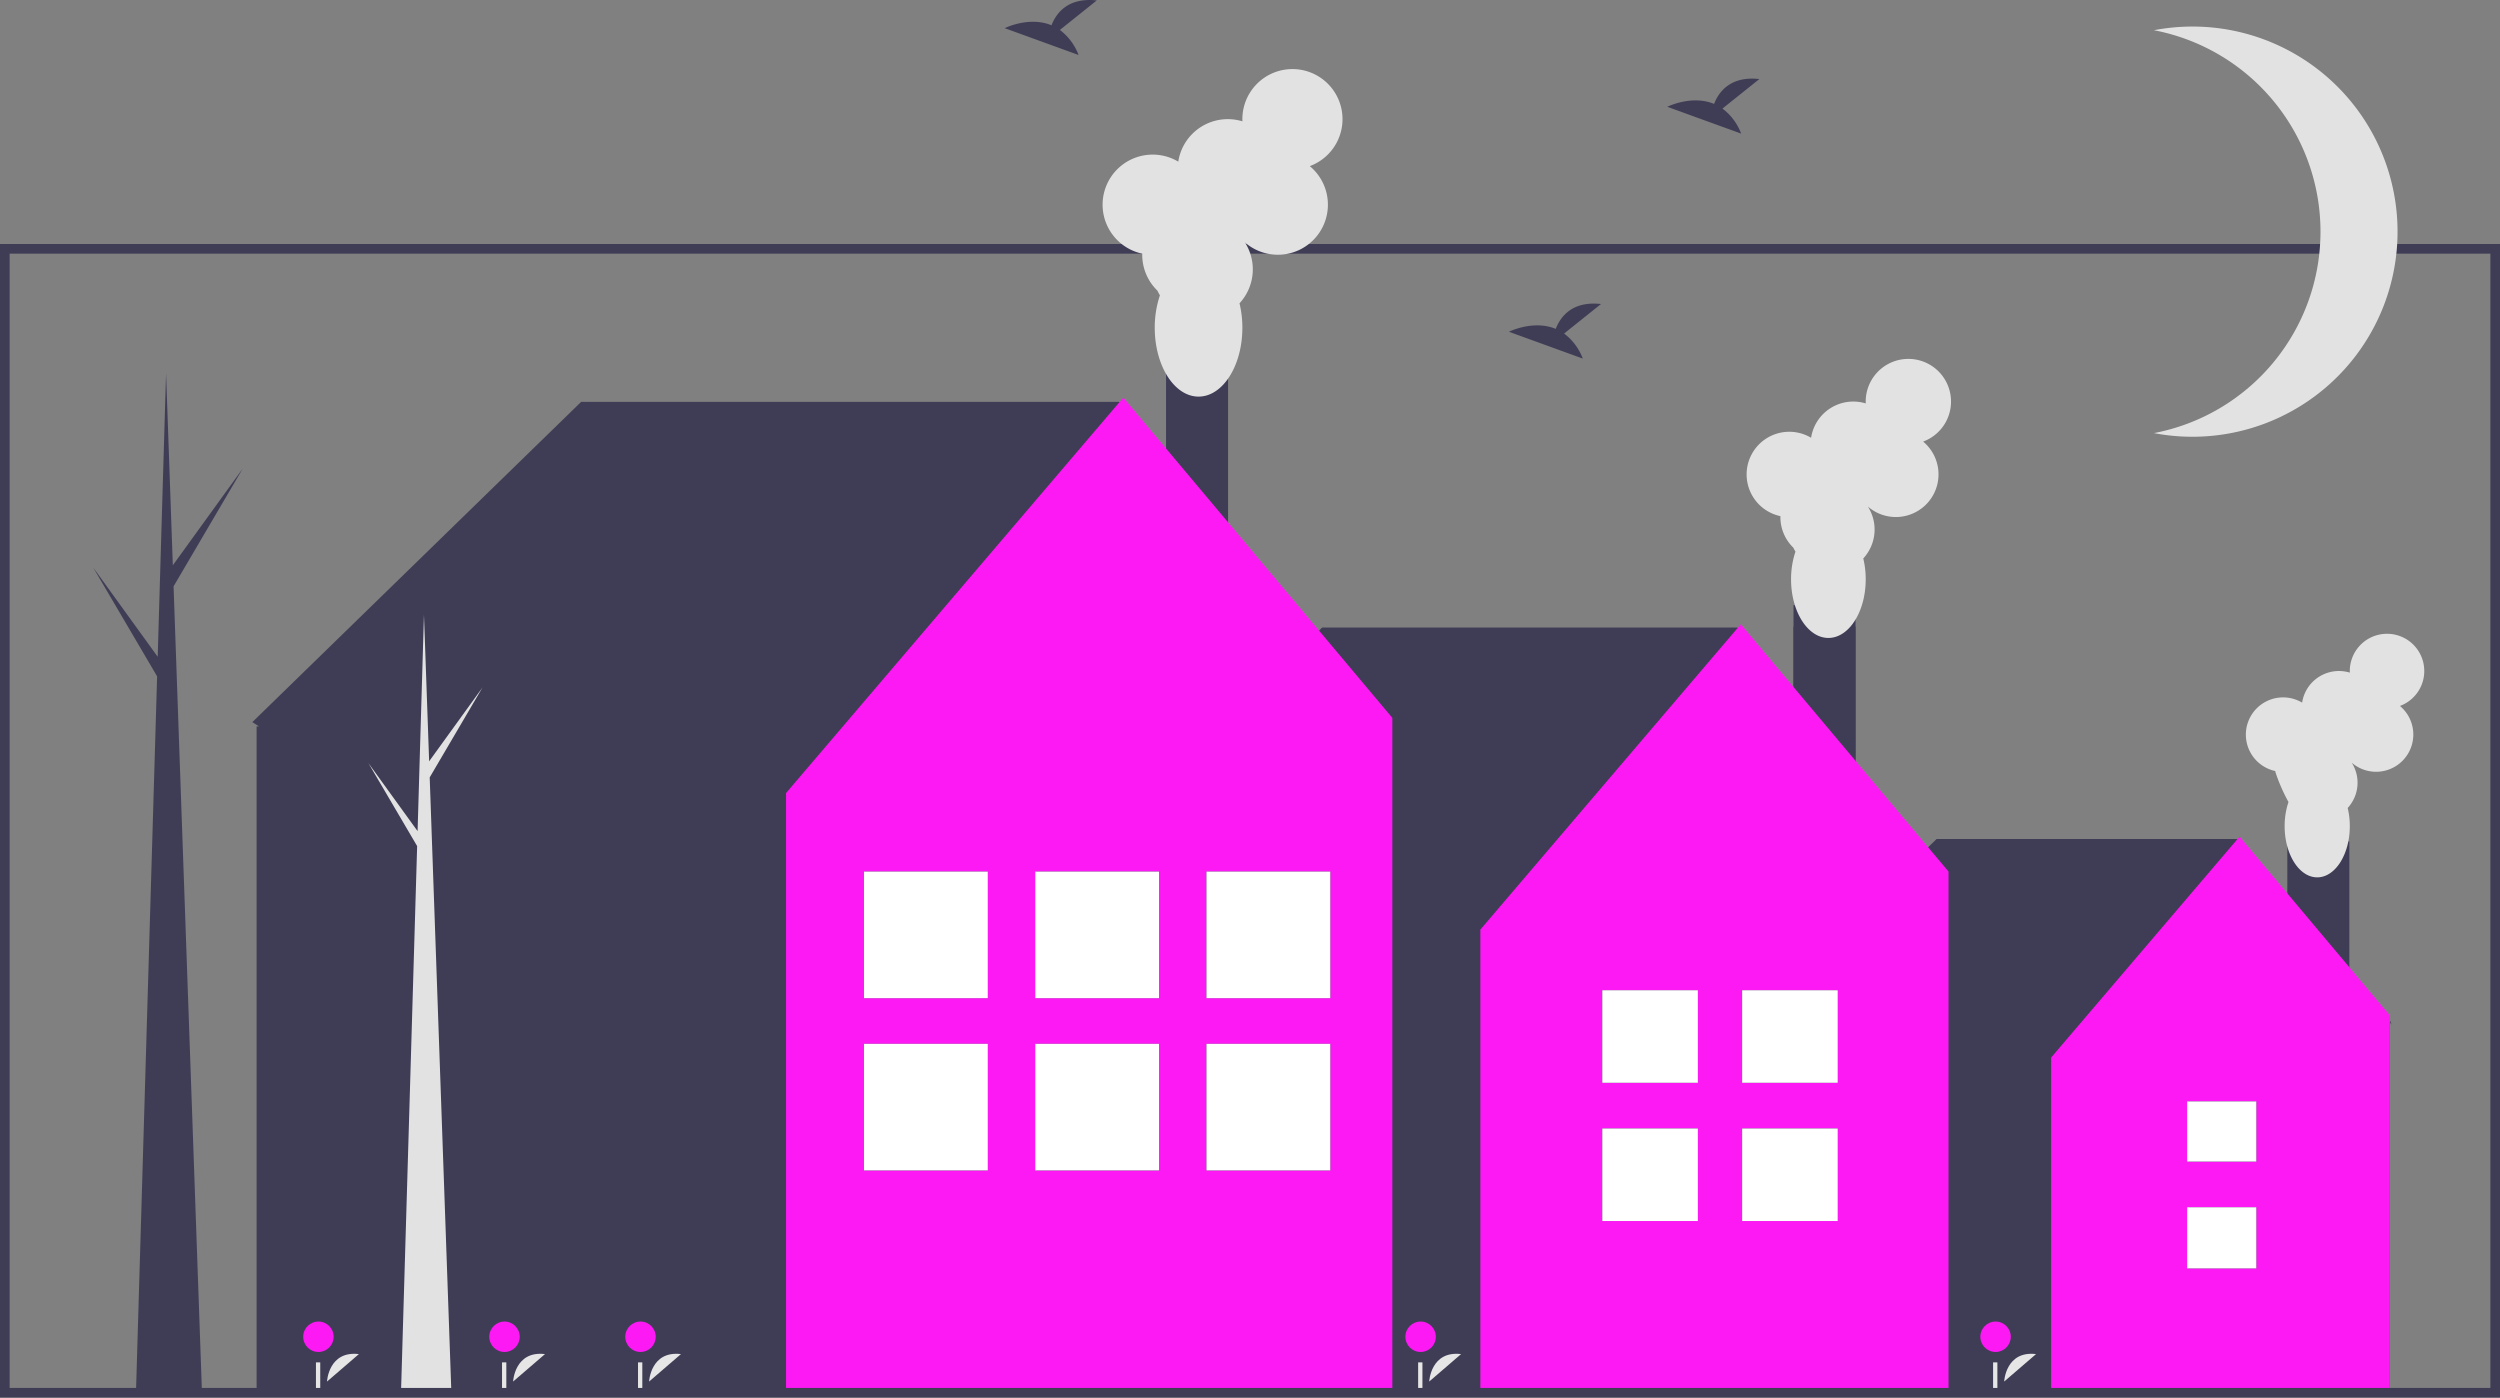 <svg xmlns="http://www.w3.org/2000/svg" id="f4780d57-a0d1-40af-9ba7-f5dc06614a85" data-name="Layer 1" viewBox="0 0 875.945 489.688" class="injected-svg ClassicGrid__ImageFile-sc-td9pmq-4 fNAcXv grid_media" xmlns:xlink="http://www.w3.org/1999/xlink"><rect x="0" y="0" width="875.945" height="489.688" fill="#808080" stroke="none"/><title>small_town</title><rect x="801.428" y="294.797" width="21.733" height="75.231" fill="#3f3d56"></rect><polygon points="837.973 358.996 783.874 293.961 678.551 293.961 614.187 356.653 615.488 357.489 615.023 357.489 615.023 487.888 837.371 487.888 837.371 357.489 837.973 358.996" fill="#3f3d56"></polygon><path d="M959.26,475.313c-.002.095-.007.189-.007.284a63.235,63.235,0,0,0,4.608,10.572,26.343,26.343,0,0,0-1.346,8.454c0,9.907,5.111,17.939,11.415,17.939s11.415-8.031,11.415-17.939a27.152,27.152,0,0,0-.744-6.372,13.036,13.036,0,0,0,1.404-15.877,13.044,13.044,0,1,0,16.905-19.868,13.047,13.047,0,1,0-17.565-12.242c0,.191.006.381.014.57a13.055,13.055,0,0,0-16.718,10.506,13.046,13.046,0,1,0-9.382,23.974Z" transform="translate(-162.027 -205.156)" fill="#e2e2e2"></path><polygon points="784.71 293.125 718.674 370.545 718.674 487.888 837.371 487.888 837.371 355.817 784.71 293.125" fill="#fd19f4"></polygon><rect x="766.32" y="422.996" width="24.241" height="21.426" fill="#3f3d56"></rect><rect x="766.32" y="385.909" width="24.241" height="21.086" fill="#3f3d56"></rect><rect x="766.32" y="422.996" width="24.241" height="21.426" fill="#fff"></rect><rect x="766.32" y="385.909" width="24.241" height="21.086" fill="#fff"></rect><polygon points="487.973 254.996 392.098 140.816 203.602 140.816 88.41 253.016 90.737 254.512 89.905 254.512 89.905 487.888 487.842 487.888 487.842 254.512 487.973 254.996" fill="#3f3d56"></polygon><path d="M533.381,215.649l12.938-10.348c-10.051-1.109-14.181,4.373-15.871,8.712-7.852-3.261-16.401,1.013-16.401,1.013l25.887,9.398A19.589,19.589,0,0,0,533.381,215.649Z" transform="translate(-162.027 -205.156)" fill="#3f3d56"></path><path d="M765.538,243.196l12.938-10.348c-10.051-1.109-14.181,4.373-15.871,8.712-7.852-3.261-16.401,1.013-16.401,1.013l25.887,9.398A19.589,19.589,0,0,0,765.538,243.196Z" transform="translate(-162.027 -205.156)" fill="#3f3d56"></path><path d="M710.051,322.022,722.989,311.674c-10.051-1.109-14.181,4.373-15.871,8.712-7.852-3.261-16.401,1.013-16.401,1.013l25.887,9.398A19.589,19.589,0,0,0,710.051,322.022Z" transform="translate(-162.027 -205.156)" fill="#3f3d56"></path><rect x="408.557" y="130.125" width="21.733" height="75.231" fill="#3f3d56"></rect><rect x="628.398" y="219.566" width="21.733" height="75.231" fill="#3f3d56"></rect><rect x="628.398" y="212.043" width="21.733" height="75.231" fill="#3f3d56"></rect><polygon points="682.973 307.996 608.788 219.885 463.235 219.885 374.286 306.524 376.082 307.679 375.441 307.679 375.441 487.888 682.72 487.888 682.72 307.679 682.973 307.996" fill="#3f3d56"></polygon><polygon points="609.943 218.73 518.684 325.722 518.684 487.888 682.72 487.888 682.72 305.369 609.943 218.73" fill="#fd19f4"></polygon><polygon points="393.594 139.32 275.41 277.878 275.41 487.888 487.842 487.888 487.842 251.52 393.594 139.32" fill="#fd19f4"></polygon><path d="M341.806,689.221s.52-10.889,11.173-9.623" transform="translate(-162.027 -205.156)" fill="#e6e6e6"></path><circle cx="176.768" cy="468.371" r="5.332" fill="#fd19f4"></circle><rect x="175.901" y="477.349" width="1.505" height="10.535" fill="#e6e6e6"></rect><path d="M389.452,689.221s.52-10.889,11.173-9.623" transform="translate(-162.027 -205.156)" fill="#e6e6e6"></path><circle cx="224.414" cy="468.371" r="5.332" fill="#fd19f4"></circle><rect x="223.547" y="477.349" width="1.505" height="10.535" fill="#e6e6e6"></rect><path d="M662.789,689.221s.52-10.889,11.173-9.623" transform="translate(-162.027 -205.156)" fill="#e6e6e6"></path><circle cx="497.752" cy="468.371" r="5.332" fill="#fd19f4"></circle><rect x="496.884" y="477.349" width="1.505" height="10.535" fill="#e6e6e6"></rect><path d="M864.24,689.221s.52-10.889,11.173-9.623" transform="translate(-162.027 -205.156)" fill="#e6e6e6"></path><circle cx="699.203" cy="468.371" r="5.332" fill="#fd19f4"></circle><rect x="698.335" y="477.349" width="1.505" height="10.535" fill="#e6e6e6"></rect><path d="M276.606,689.221s.52-10.889,11.173-9.623" transform="translate(-162.027 -205.156)" fill="#e6e6e6"></path><circle cx="111.568" cy="468.371" r="5.332" fill="#fd19f4"></circle><rect x="110.701" y="477.349" width="1.505" height="10.535" fill="#e6e6e6"></rect><path d="M785.847,386.005c-.002.109-.008.216-.008.325a14.898,14.898,0,0,0,4.532,10.715,14.931,14.931,0,0,0,.747,1.396,30.178,30.178,0,0,0-1.542,9.685c0,11.35,5.855,20.55,13.077,20.55s13.077-9.201,13.077-20.55a31.105,31.105,0,0,0-.852-7.3,14.933,14.933,0,0,0,1.608-18.189,14.943,14.943,0,1,0,19.366-22.76,14.947,14.947,0,1,0-20.122-14.024c0,.219.007.436.016.652a14.955,14.955,0,0,0-19.151,12.036,14.946,14.946,0,1,0-10.748,27.464Z" transform="translate(-162.027 -205.156)" fill="#e2e2e2"></path><polygon points="169.073 240.854 150.36 266.745 148.55 215.396 146.312 291.211 129.067 267.351 146.157 296.451 140.497 488.161 158.162 488.161 150.558 272.379 169.073 240.854" fill="#e2e2e2"></polygon><polygon points="85.073 164.137 60.555 198.059 58.184 130.781 55.251 230.115 32.657 198.854 55.049 236.98 47.633 488.161 70.777 488.161 60.815 205.441 85.073 164.137" fill="#3f3d56"></polygon><path d="M1037.973,694.844H162.027V290.648h875.945ZM165.405,691.466h869.19V294.026H165.405Z" transform="translate(-162.027 -205.156)" fill="#3f3d56"></path><path d="M930.213,214.459a72.188,72.188,0,0,0-13.5,1.284,71.861,71.861,0,0,1,0,141.164,71.864,71.864,0,1,0,13.5-142.449Z" transform="translate(-162.027 -205.156)" fill="#e2e2e2"></path><path d="M562.25,294.031c-.003.127-.01.254-.01.382a17.486,17.486,0,0,0,5.319,12.577,17.522,17.522,0,0,0,.877,1.638,35.422,35.422,0,0,0-1.81,11.367c0,13.322,6.872,24.121,15.35,24.121s15.35-10.799,15.35-24.121a36.51,36.51,0,0,0-1-8.568,17.528,17.528,0,0,0,1.888-21.349,17.54,17.54,0,1,0,22.731-26.715,17.544,17.544,0,1,0-23.618-16.461c0,.257.009.512.019.766a17.554,17.554,0,0,0-22.479,14.127,17.543,17.543,0,1,0-12.615,32.236Z" transform="translate(-162.027 -205.156)" fill="#e2e2e2"></path><rect x="302.721" y="305.376" width="43.384" height="44.36" fill="#3f3d56"></rect><rect x="302.721" y="365.736" width="43.384" height="44.36" fill="#3f3d56"></rect><rect x="302.721" y="305.376" width="43.384" height="44.36" fill="#fff"></rect><rect x="302.721" y="365.736" width="43.384" height="44.36" fill="#fff"></rect><rect x="362.721" y="305.376" width="43.384" height="44.36" fill="#3f3d56"></rect><rect x="362.721" y="365.736" width="43.384" height="44.36" fill="#3f3d56"></rect><rect x="362.721" y="305.376" width="43.384" height="44.36" fill="#fff"></rect><rect x="362.721" y="365.736" width="43.384" height="44.36" fill="#fff"></rect><rect x="422.721" y="305.376" width="43.384" height="44.36" fill="#3f3d56"></rect><rect x="422.721" y="365.736" width="43.384" height="44.36" fill="#3f3d56"></rect><rect x="422.721" y="305.376" width="43.384" height="44.36" fill="#fff"></rect><rect x="422.721" y="365.736" width="43.384" height="44.36" fill="#fff"></rect><rect x="561.406" y="395.387" width="33.5" height="32.432" fill="#3f3d56"></rect><rect x="561.406" y="346.956" width="33.5" height="32.431" fill="#3f3d56"></rect><rect x="561.406" y="395.387" width="33.5" height="32.432" fill="#fff"></rect><rect x="561.406" y="346.956" width="33.5" height="32.431" fill="#fff"></rect><rect x="610.406" y="395.387" width="33.5" height="32.432" fill="#3f3d56"></rect><rect x="610.406" y="346.956" width="33.5" height="32.431" fill="#3f3d56"></rect><rect x="610.406" y="395.387" width="33.5" height="32.432" fill="#fff"></rect><rect x="610.406" y="346.956" width="33.5" height="32.431" fill="#fff"></rect></svg>